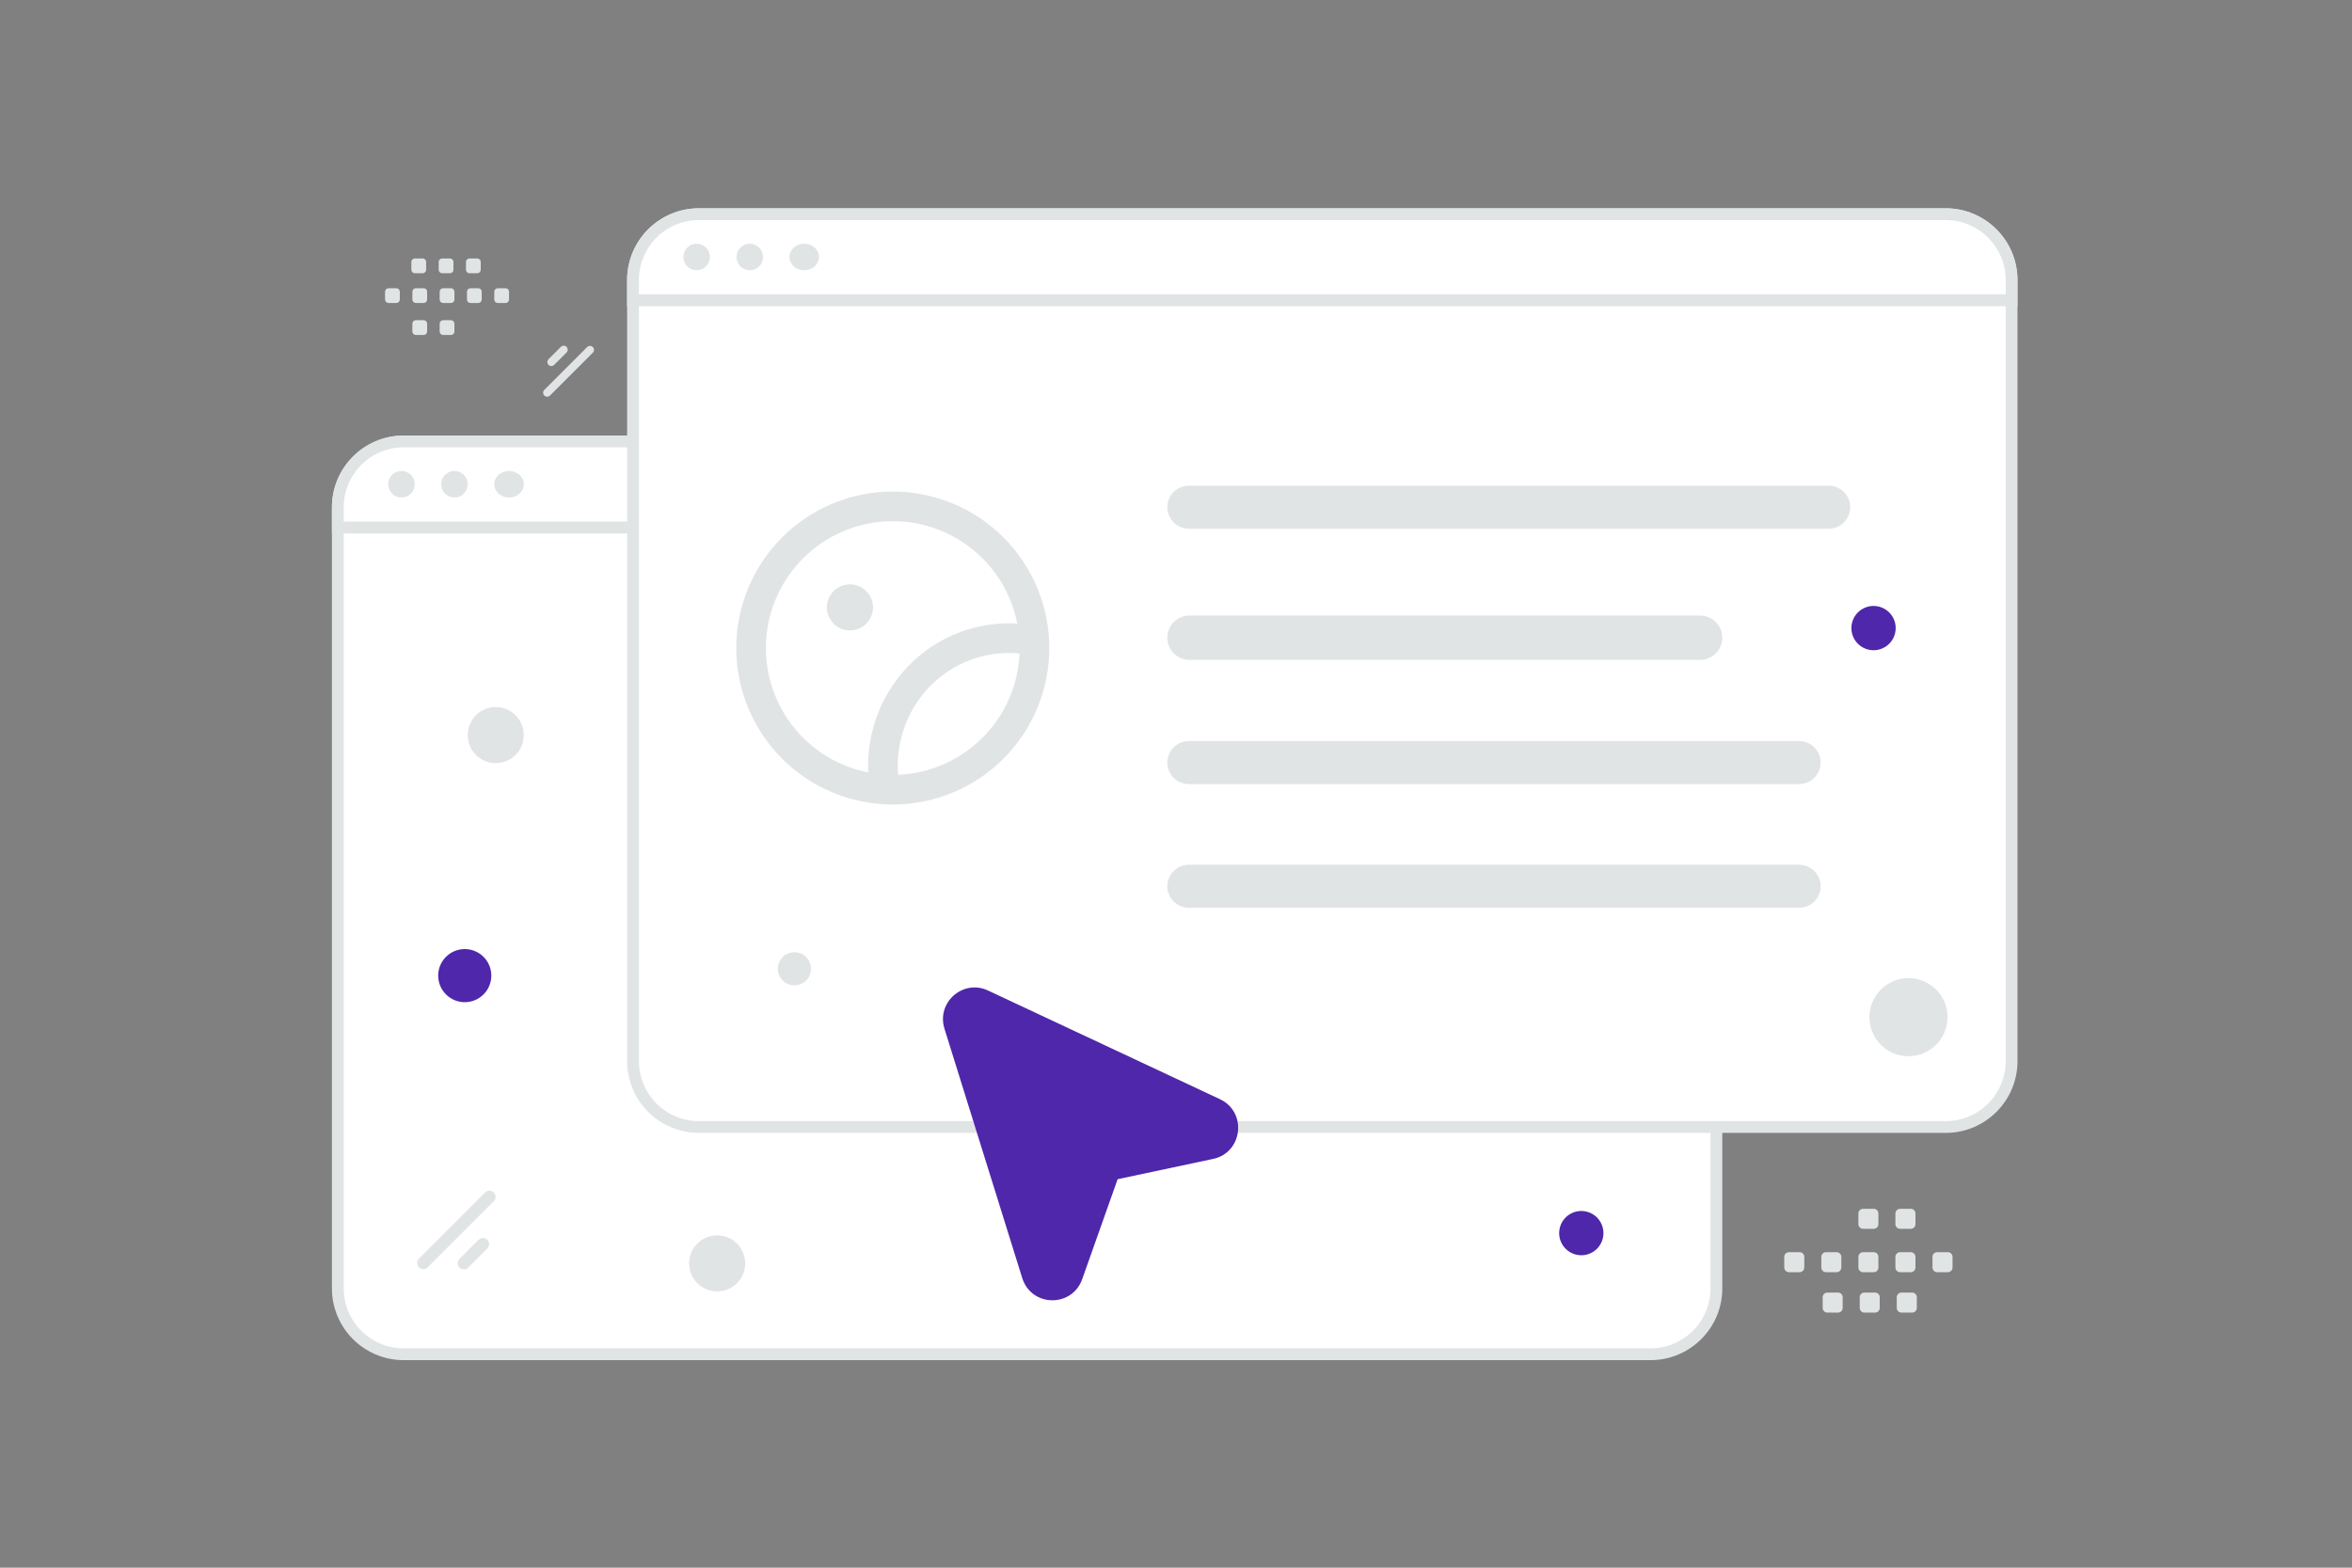 <svg width="900" height="600" viewBox="0 0 900 600" fill="none" xmlns="http://www.w3.org/2000/svg">
<rect x="0" y="0" width="900" height="600" fill="#808080" stroke="none"/>
<g clip-path="url(#clip0_1235_19008)">
<path fill-rule="evenodd" clip-rule="evenodd" d="M193.467 115.961H190.454C190.105 115.96 189.771 115.822 189.524 115.575C189.278 115.328 189.139 114.994 189.139 114.645V111.632C189.139 110.904 189.732 110.317 190.454 110.317H193.467C193.816 110.318 194.15 110.457 194.396 110.703C194.643 110.95 194.782 111.283 194.783 111.632V114.645C194.783 114.818 194.75 114.989 194.684 115.149C194.618 115.309 194.521 115.454 194.398 115.576C194.276 115.699 194.131 115.796 193.971 115.862C193.811 115.928 193.64 115.961 193.467 115.961ZM183.021 115.961H180.008C179.66 115.96 179.326 115.821 179.079 115.574C178.833 115.327 178.694 114.993 178.693 114.645V111.632C178.693 110.904 179.286 110.317 180.008 110.317H183.021C183.369 110.318 183.703 110.457 183.949 110.704C184.196 110.95 184.335 111.284 184.336 111.632V114.645C184.335 114.993 184.196 115.327 183.95 115.574C183.703 115.821 183.37 115.96 183.021 115.961ZM172.568 115.961H169.555C169.207 115.96 168.873 115.821 168.626 115.574C168.38 115.327 168.241 114.993 168.24 114.645V111.632C168.24 110.904 168.833 110.317 169.555 110.317H172.568C172.916 110.318 173.25 110.457 173.496 110.704C173.743 110.95 173.882 111.284 173.883 111.632V114.645C173.884 114.818 173.85 114.989 173.784 115.149C173.718 115.309 173.621 115.454 173.499 115.576C173.377 115.699 173.232 115.796 173.072 115.862C172.912 115.928 172.741 115.961 172.568 115.961ZM162.121 115.961H159.109C158.76 115.96 158.426 115.821 158.18 115.574C157.933 115.328 157.794 114.994 157.793 114.645V111.632C157.793 110.904 158.386 110.317 159.109 110.317H162.121C162.85 110.317 163.443 110.91 163.443 111.632V114.645C163.439 114.994 163.299 115.327 163.051 115.574C162.804 115.82 162.47 115.959 162.121 115.961ZM151.675 115.961H148.662C148.313 115.961 147.978 115.822 147.73 115.575C147.482 115.329 147.343 114.994 147.341 114.645V111.632C147.341 110.904 147.934 110.317 148.662 110.317H151.675C152.023 110.318 152.357 110.457 152.603 110.704C152.85 110.95 152.989 111.284 152.99 111.632V114.645C152.989 114.993 152.85 115.327 152.604 115.574C152.357 115.821 152.024 115.96 151.675 115.961ZM182.638 104.569H179.625C179.277 104.568 178.943 104.429 178.697 104.182C178.45 103.936 178.311 103.602 178.31 103.254V100.235C178.311 99.887 178.45 99.553 178.697 99.306C178.943 99.06 179.277 98.921 179.625 98.92H182.638C183.367 98.92 183.953 99.513 183.953 100.235V103.248C183.954 103.421 183.921 103.593 183.855 103.753C183.79 103.914 183.693 104.059 183.571 104.182C183.448 104.305 183.303 104.402 183.143 104.469C182.983 104.535 182.811 104.569 182.638 104.569ZM172.192 104.569H169.179C168.831 104.568 168.497 104.429 168.251 104.182C168.004 103.936 167.865 103.602 167.864 103.254V100.235C167.865 99.887 168.004 99.553 168.251 99.306C168.497 99.06 168.831 98.921 169.179 98.92H172.192C172.54 98.921 172.874 99.06 173.12 99.306C173.367 99.553 173.506 99.887 173.507 100.235V103.248C173.508 103.421 173.475 103.593 173.409 103.753C173.344 103.914 173.247 104.059 173.125 104.182C173.002 104.305 172.857 104.402 172.697 104.469C172.537 104.535 172.365 104.569 172.192 104.569ZM161.745 104.569H158.732C158.383 104.569 158.047 104.431 157.8 104.184C157.552 103.938 157.412 103.603 157.411 103.254V100.235C157.411 99.513 158.003 98.92 158.732 98.92H161.745C162.093 98.921 162.427 99.06 162.673 99.306C162.92 99.553 163.059 99.887 163.06 100.235V103.248C163.06 103.977 162.467 104.569 161.745 104.569ZM172.568 128.198H169.555C169.207 128.197 168.873 128.058 168.627 127.811C168.38 127.565 168.241 127.231 168.24 126.883V123.87C168.24 123.141 168.833 122.554 169.555 122.554H172.568C172.917 122.555 173.25 122.694 173.497 122.941C173.743 123.187 173.882 123.521 173.883 123.87V126.883C173.884 127.056 173.85 127.227 173.784 127.387C173.718 127.547 173.621 127.692 173.499 127.814C173.377 127.936 173.232 128.033 173.072 128.099C172.912 128.165 172.741 128.198 172.568 128.198ZM162.121 128.198H159.109C158.761 128.197 158.427 128.058 158.18 127.812C157.933 127.565 157.794 127.231 157.793 126.883V123.87C157.793 123.141 158.386 122.554 159.109 122.554H162.121C162.85 122.554 163.443 123.147 163.443 123.87V126.883C163.439 127.232 163.298 127.565 163.051 127.811C162.804 128.057 162.47 128.196 162.121 128.198ZM684.54 479.248H688.629C689.617 479.248 690.413 480.052 690.413 481.032V485.121C690.413 486.11 689.609 486.906 688.629 486.906H684.54C684.067 486.904 683.614 486.716 683.28 486.381C682.945 486.047 682.757 485.594 682.755 485.121V481.032C682.755 480.797 682.8 480.565 682.89 480.348C682.979 480.132 683.111 479.935 683.277 479.769C683.443 479.603 683.64 479.472 683.856 479.382C684.073 479.293 684.306 479.247 684.54 479.248ZM698.717 479.248H702.806C703.786 479.248 704.59 480.052 704.59 481.032V485.121C704.59 486.11 703.786 486.906 702.806 486.906H698.717C698.244 486.904 697.791 486.716 697.457 486.381C697.122 486.047 696.934 485.594 696.932 485.121V481.032C696.932 480.052 697.736 479.248 698.717 479.248ZM712.902 479.248H716.991C717.972 479.248 718.776 480.052 718.776 481.032V485.121C718.776 486.11 717.972 486.906 716.991 486.906H712.902C711.922 486.906 711.118 486.102 711.118 485.121V481.032C711.117 480.797 711.163 480.565 711.253 480.349C711.342 480.132 711.474 479.935 711.639 479.769C711.805 479.603 712.002 479.472 712.219 479.383C712.435 479.293 712.668 479.247 712.902 479.248ZM727.08 479.248H731.169C732.149 479.248 732.954 480.052 732.954 481.032V485.121C732.954 486.11 732.149 486.906 731.169 486.906H727.08C726.606 486.906 726.151 486.718 725.815 486.384C725.479 486.049 725.289 485.595 725.287 485.121V481.032C725.292 480.559 725.483 480.107 725.819 479.773C726.154 479.439 726.607 479.251 727.08 479.248ZM741.258 479.248H745.347C746.335 479.248 747.14 480.052 747.14 481.032V485.121C747.14 486.11 746.335 486.906 745.347 486.906H741.258C740.785 486.904 740.332 486.716 739.998 486.381C739.663 486.047 739.475 485.594 739.473 485.121V481.032C739.473 480.052 740.277 479.248 741.258 479.248ZM699.236 494.707H703.325C704.305 494.707 705.11 495.511 705.11 496.492V500.589C705.11 501.569 704.305 502.374 703.325 502.374H699.236C698.763 502.373 698.309 502.185 697.974 501.851C697.64 501.516 697.452 501.062 697.451 500.589V496.5C697.45 496.265 697.495 496.032 697.584 495.814C697.673 495.596 697.805 495.399 697.97 495.232C698.136 495.065 698.334 494.933 698.551 494.843C698.768 494.753 699.001 494.707 699.236 494.707ZM713.414 494.707H717.503C718.483 494.707 719.287 495.511 719.287 496.492V500.589C719.287 501.569 718.483 502.374 717.503 502.374H713.414C712.941 502.372 712.488 502.183 712.154 501.849C711.82 501.515 711.631 501.062 711.629 500.589V496.5C711.628 496.265 711.673 496.032 711.762 495.814C711.851 495.596 711.982 495.398 712.148 495.232C712.314 495.065 712.511 494.933 712.729 494.843C712.946 494.753 713.179 494.707 713.414 494.707ZM727.591 494.707H731.68C732.669 494.707 733.473 495.511 733.473 496.492V500.589C733.473 501.569 732.669 502.374 731.68 502.374H727.591C726.611 502.374 725.806 501.569 725.806 500.589V496.5C725.806 495.511 726.611 494.707 727.591 494.707ZM712.902 462.64H716.991C717.972 462.64 718.776 463.444 718.776 464.425V468.514C718.776 469.502 717.972 470.298 716.991 470.298H712.902C712.429 470.296 711.977 470.108 711.642 469.774C711.308 469.439 711.12 468.987 711.118 468.514V464.425C711.117 464.19 711.163 463.958 711.253 463.741C711.342 463.524 711.473 463.327 711.639 463.162C711.805 462.996 712.002 462.864 712.219 462.775C712.435 462.685 712.668 462.639 712.902 462.64ZM727.08 462.64H731.169C732.149 462.64 732.954 463.444 732.954 464.425V468.514C732.954 469.502 732.149 470.298 731.169 470.298H727.08C726.606 470.298 726.151 470.11 725.815 469.776C725.479 469.442 725.289 468.988 725.287 468.514V464.425C725.292 463.952 725.483 463.499 725.818 463.165C726.154 462.831 726.607 462.643 727.08 462.64Z" fill="#E1E4E5"/>
<path d="M631.567 518.309H154.485C140.56 518.309 129.268 507.017 129.268 493.092V194.168C129.268 180.244 140.56 168.951 154.485 168.951H631.567C645.492 168.951 656.784 180.244 656.784 194.168V493.092C656.784 507.017 645.492 518.309 631.567 518.309Z" fill="white" stroke="#E1E4E5" stroke-width="4.518"/>
<path d="M656.784 201.9H129.268V194.168C129.268 180.244 140.56 168.951 154.485 168.951H631.567C645.492 168.951 656.784 180.244 656.784 194.168V201.9Z" fill="white" stroke="#E1E4E5" stroke-width="4.518"/>
<path d="M153.553 190.414C154.227 190.423 154.895 190.299 155.52 190.047C156.145 189.796 156.714 189.423 157.194 188.95C157.674 188.477 158.054 187.914 158.314 187.292C158.574 186.671 158.708 186.004 158.708 185.33C158.708 184.656 158.574 183.99 158.314 183.368C158.054 182.747 157.674 182.183 157.194 181.71C156.714 181.237 156.145 180.864 155.52 180.613C154.895 180.362 154.227 180.237 153.553 180.247C152.217 180.265 150.942 180.809 150.004 181.76C149.066 182.712 148.54 183.994 148.54 185.33C148.54 186.666 149.066 187.948 150.004 188.9C150.942 189.851 152.217 190.395 153.553 190.414ZM173.886 190.414C175.234 190.414 176.527 189.878 177.481 188.925C178.434 187.971 178.969 186.678 178.969 185.33C178.969 183.982 178.434 182.689 177.481 181.736C176.527 180.782 175.234 180.247 173.886 180.247C172.538 180.247 171.245 180.782 170.291 181.736C169.338 182.689 168.802 183.982 168.802 185.33C168.802 186.678 169.338 187.971 170.291 188.925C171.245 189.878 172.538 190.414 173.886 190.414ZM194.783 190.414C197.902 190.414 200.43 188.138 200.43 185.331C200.43 182.523 197.902 180.248 194.783 180.248C191.663 180.248 189.135 182.523 189.135 185.331C189.135 188.138 191.663 190.414 194.783 190.414Z" fill="#E1E4E5"/>
<path d="M744.523 431.334H267.442C253.517 431.334 242.224 420.041 242.224 406.116V107.193C242.224 93.268 253.517 81.975 267.442 81.975H744.523C758.448 81.975 769.741 93.268 769.741 107.193V406.116C769.741 420.041 758.448 431.334 744.523 431.334Z" fill="white" stroke="#E1E4E5" stroke-width="4.518"/>
<path d="M769.741 114.924H242.224V107.193C242.224 93.268 253.517 81.975 267.442 81.975H744.523C758.448 81.975 769.741 93.268 769.741 107.193V114.924Z" fill="white" stroke="#E1E4E5" stroke-width="4.518"/>
<path d="M266.51 103.437C267.183 103.447 267.852 103.322 268.477 103.071C269.102 102.82 269.671 102.447 270.15 101.974C270.63 101.501 271.011 100.938 271.271 100.317C271.53 99.695 271.664 99.028 271.664 98.355C271.664 97.681 271.53 97.015 271.271 96.393C271.011 95.772 270.63 95.209 270.15 94.736C269.671 94.263 269.102 93.89 268.477 93.639C267.852 93.388 267.183 93.263 266.51 93.272C265.174 93.291 263.9 93.835 262.962 94.786C262.024 95.737 261.498 97.019 261.498 98.355C261.498 99.691 262.024 100.973 262.962 101.924C263.9 102.875 265.174 103.419 266.51 103.437ZM286.842 103.437C287.515 103.447 288.184 103.322 288.809 103.071C289.434 102.82 290.003 102.447 290.482 101.974C290.962 101.501 291.343 100.938 291.603 100.317C291.862 99.695 291.996 99.028 291.996 98.355C291.996 97.681 291.862 97.015 291.603 96.393C291.343 95.772 290.962 95.209 290.482 94.736C290.003 94.263 289.434 93.89 288.809 93.639C288.184 93.388 287.515 93.263 286.842 93.272C285.506 93.291 284.232 93.835 283.294 94.786C282.356 95.737 281.83 97.019 281.83 98.355C281.83 99.691 282.356 100.973 283.294 101.924C284.232 102.875 285.506 103.419 286.842 103.437ZM307.739 103.437C310.858 103.437 313.387 101.162 313.387 98.355C313.387 95.547 310.858 93.272 307.739 93.272C304.62 93.272 302.091 95.547 302.091 98.355C302.091 101.162 304.62 103.437 307.739 103.437Z" fill="#E1E4E5"/>
<path d="M688.453 283.635H454.907C450.361 283.635 446.676 287.32 446.676 291.865C446.676 296.411 450.361 300.096 454.907 300.096H688.453C692.999 300.096 696.684 296.411 696.684 291.865C696.684 287.32 692.999 283.635 688.453 283.635Z" fill="#E1E4E5"/>
<path d="M688.453 330.963H454.907C450.361 330.963 446.676 334.648 446.676 339.193C446.676 343.739 450.361 347.424 454.907 347.424H688.453C692.999 347.424 696.684 343.739 696.684 339.193C696.684 334.648 692.999 330.963 688.453 330.963Z" fill="#E1E4E5"/>
<path d="M650.562 235.596H455.148C450.469 235.596 446.676 239.389 446.676 244.068C446.676 248.747 450.469 252.54 455.148 252.54H650.562C655.241 252.54 659.034 248.747 659.034 244.068C659.034 239.389 655.241 235.596 650.562 235.596Z" fill="#E1E4E5"/>
<path d="M699.77 185.896H454.907C450.361 185.896 446.676 189.581 446.676 194.127C446.676 198.673 450.361 202.357 454.907 202.357H699.77C704.316 202.357 708.001 198.673 708.001 194.127C708.001 189.581 704.316 185.896 699.77 185.896Z" fill="#E1E4E5"/>
<path d="M325.234 239.194C328.948 239.194 331.959 236.183 331.959 232.469C331.959 228.755 328.948 225.744 325.234 225.744C321.52 225.744 318.509 228.755 318.509 232.469C318.509 236.183 321.52 239.194 325.234 239.194Z" fill="#E1E4E5" stroke="#E1E4E5" stroke-width="4.203"/>
<path d="M393.323 244.808C391.01 244.45 388.674 244.261 386.334 244.24C372.225 244.138 358.782 250.324 349.558 261.163C340.333 272.002 336.257 286.403 338.405 300.559" stroke="#E1E4E5" stroke-width="11.348" stroke-linecap="round" stroke-linejoin="round"/>
<path d="M395.845 248.023C395.845 255.143 394.443 262.193 391.718 268.772C388.993 275.35 385 281.327 379.965 286.362C374.93 291.396 368.953 295.39 362.375 298.115C355.797 300.84 348.746 302.242 341.626 302.242V302.242C327.246 302.241 313.456 296.529 303.288 286.361C293.12 276.193 287.407 262.402 287.407 248.023C287.406 233.643 293.118 219.851 303.286 209.683C313.455 199.515 327.246 193.803 341.626 193.803C356.006 193.803 369.797 199.515 379.966 209.683C390.134 219.851 395.846 233.643 395.845 248.023V248.023Z" stroke="#E1E4E5" stroke-width="11.348" stroke-linecap="round" stroke-linejoin="round"/>
<path d="M177.839 363.236C183.454 363.236 188.005 367.788 188.005 373.402C188.005 379.017 183.454 383.568 177.839 383.568C172.224 383.568 167.673 379.017 167.673 373.402C167.673 367.788 172.224 363.236 177.839 363.236Z" fill="#4F27AA"/>
<path d="M189.7 270.612C183.773 270.612 178.969 275.417 178.969 281.343C178.969 287.27 183.773 292.074 189.7 292.074C195.627 292.074 200.431 287.27 200.431 281.343C200.431 275.417 195.627 270.612 189.7 270.612Z" fill="#E1E4E5"/>
<path d="M274.417 494.267C268.49 494.267 263.686 489.462 263.686 483.536C263.686 477.609 268.49 472.805 274.417 472.805C280.344 472.805 285.148 477.609 285.148 483.536C285.148 489.462 280.344 494.267 274.417 494.267Z" fill="#E1E4E5"/>
<path d="M185.606 456.398L160.305 481.699C159.384 482.62 159.384 484.114 160.305 485.035C161.226 485.956 162.72 485.956 163.641 485.035L188.942 459.734C189.863 458.813 189.863 457.319 188.942 456.398C188.021 455.477 186.527 455.477 185.606 456.398Z" fill="#E1E4E5"/>
<path d="M183.129 474.514L175.832 481.81C174.911 482.732 174.911 484.225 175.832 485.147C176.753 486.068 178.247 486.068 179.168 485.147L186.465 477.85C187.386 476.929 187.386 475.435 186.465 474.514C185.544 473.593 184.05 473.593 183.129 474.514Z" fill="#E1E4E5"/>
<path d="M210.451 151.383L226.843 134.991C227.44 134.394 227.44 133.426 226.843 132.829C226.246 132.232 225.278 132.233 224.681 132.83L208.289 149.222C207.692 149.819 207.692 150.787 208.289 151.384C208.886 151.981 209.854 151.981 210.451 151.383Z" fill="#E1E4E5"/>
<path d="M212.055 139.646L216.782 134.919C217.379 134.322 217.379 133.354 216.782 132.757C216.185 132.16 215.217 132.16 214.62 132.757L209.893 137.484C209.296 138.082 209.296 139.049 209.893 139.646C210.49 140.243 211.458 140.243 212.055 139.646Z" fill="#E1E4E5"/>
<path fill-rule="evenodd" clip-rule="evenodd" d="M391.162 489.151L361.405 393.72C358.267 383.653 368.533 374.632 378.059 379.092L466.805 420.684C477.322 425.611 475.553 441.146 464.195 443.553L427.66 451.314L414.105 489.58C410.202 500.567 394.639 500.264 391.162 489.151Z" fill="#4F27AA"/>
<path d="M609.327 479.289C605.275 481.628 600.093 480.24 597.754 476.188C595.414 472.136 596.803 466.954 600.855 464.615C604.907 462.275 610.088 463.664 612.428 467.716C614.767 471.768 613.379 476.949 609.327 479.289Z" fill="#4F27AA"/>
<path d="M721.154 247.728C717.102 250.068 711.921 248.679 709.581 244.627C707.242 240.575 708.63 235.394 712.682 233.054C716.734 230.715 721.916 232.103 724.255 236.155C726.595 240.207 725.206 245.389 721.154 247.728Z" fill="#4F27AA"/>
<path d="M307.163 365.282C310.2 367.035 311.241 370.919 309.487 373.956C307.733 376.993 303.85 378.034 300.813 376.28C297.776 374.527 296.735 370.643 298.488 367.606C300.242 364.569 304.126 363.528 307.163 365.282Z" fill="#E1E4E5"/>
<path d="M737.76 376.36C730.61 372.232 721.467 374.681 717.339 381.831C713.211 388.981 715.661 398.124 722.811 402.252C729.961 406.38 739.103 403.93 743.231 396.78C747.359 389.63 744.91 380.488 737.76 376.36Z" fill="#E1E4E5"/>
</g>
<defs>
<clipPath id="clip0_1235_19008">
<rect width="900" height="600" fill="white"/>
</clipPath>
</defs>
</svg>
